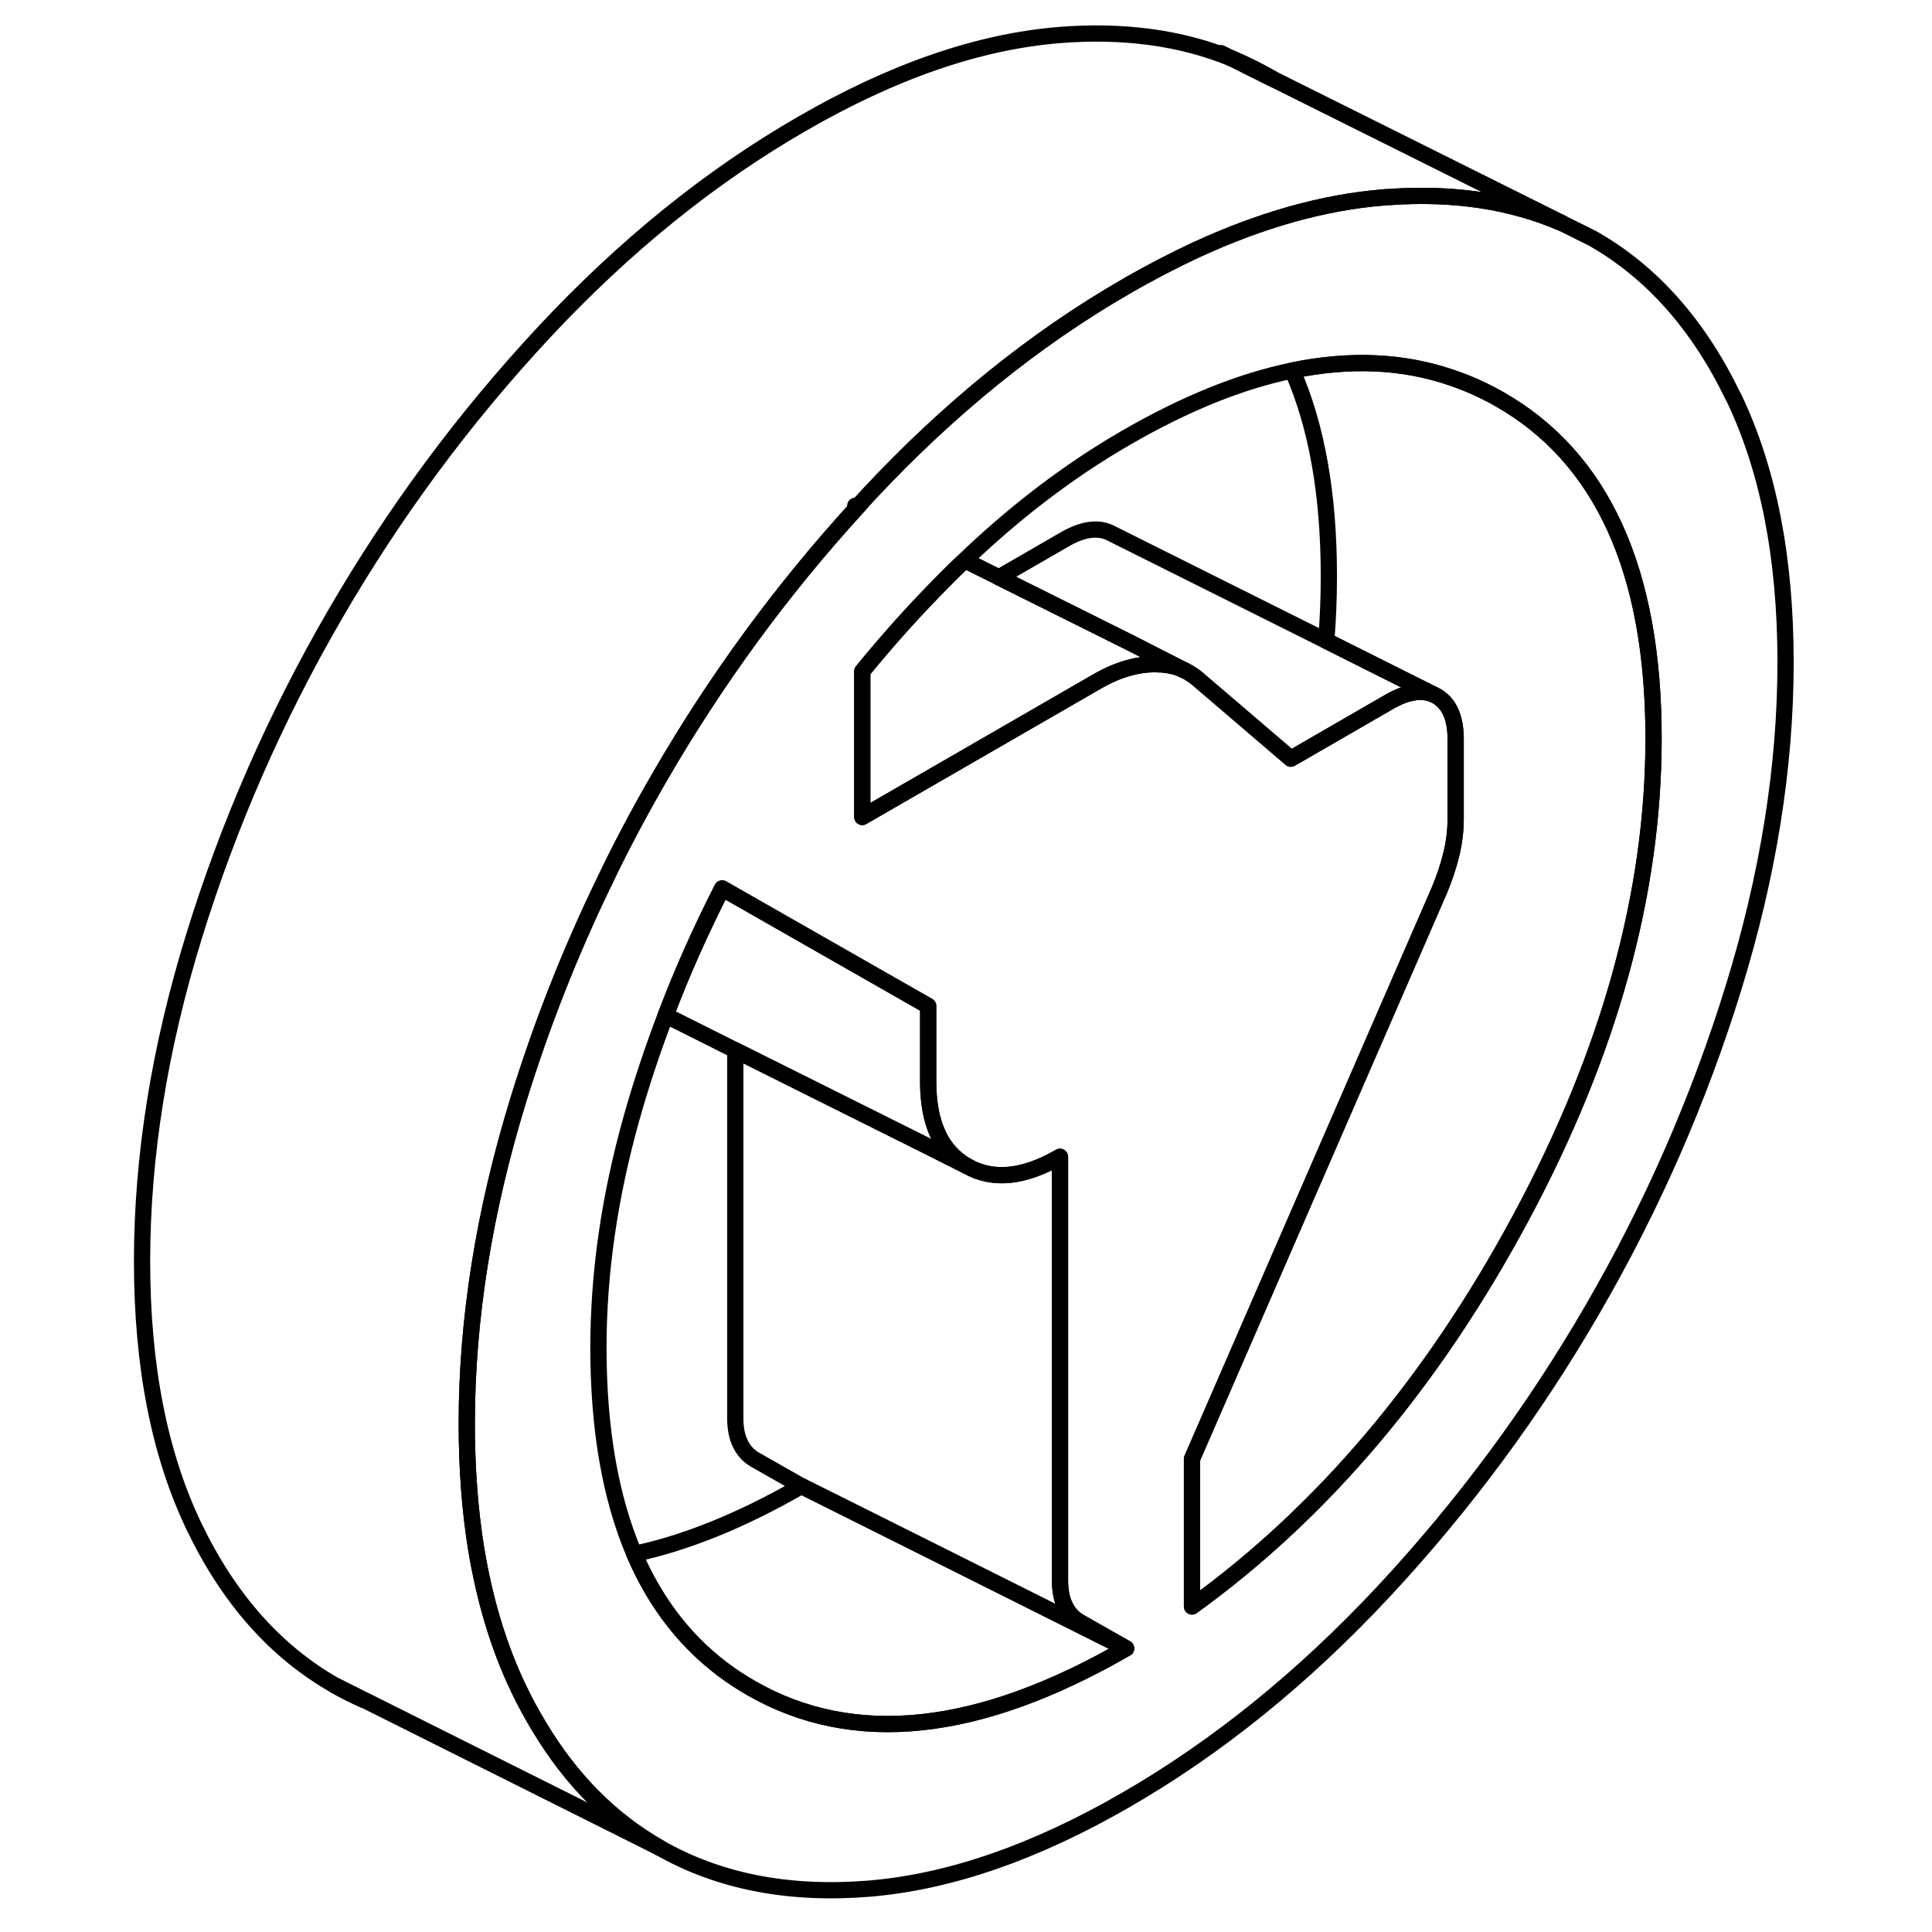 <svg width="24" height="24" viewBox="0 0 106 119" fill="none" xmlns="http://www.w3.org/2000/svg" stroke-width="1px" stroke-linecap="round" stroke-linejoin="round">
    <path d="M66.45 41.281C66.45 41.281 66.42 41.281 66.4 41.261L66.47 41.301C66.47 41.301 66.46 41.281 66.45 41.281Z" stroke="currentColor" stroke-linejoin="round"/>
    <path d="M100.27 24.461C98.14 20.031 95.25 16.761 91.59 14.681L89.7 13.741C86.57 12.391 83.01 11.851 79.02 12.141C78.92 12.141 78.81 12.141 78.7 12.161C75.03 12.461 71.18 13.541 67.15 15.401C65.74 16.061 64.31 16.801 62.86 17.641C57.24 20.881 51.96 25.151 47.01 30.451C46.77 30.711 46.54 30.961 46.32 31.221C41.67 36.311 37.6 41.861 34.13 47.861C32.89 50.001 31.73 52.181 30.68 54.391C28.6 58.691 26.86 63.111 25.45 67.671C23.32 74.571 22.25 81.251 22.25 87.691C22.25 90.421 22.44 92.971 22.82 95.341C23.35 98.571 24.22 101.461 25.45 104.021C25.84 104.841 26.26 105.611 26.71 106.351C28.67 109.621 31.14 112.111 34.13 113.811C37.78 115.891 42.08 116.731 47.02 116.331C51.97 115.921 57.25 114.101 62.87 110.851C68.48 107.611 73.76 103.341 78.71 98.041C83.65 92.741 87.95 86.931 91.6 80.631C95.26 74.321 98.15 67.721 100.28 60.821C102.41 53.921 103.48 47.241 103.48 40.791C103.48 34.341 102.41 28.901 100.28 24.461H100.27ZM39.81 104.001C39.34 103.731 38.88 103.441 38.45 103.141C35.87 101.321 33.92 98.851 32.57 95.711C31.1 92.271 30.36 88.031 30.36 83.001C30.36 78.421 31.04 73.721 32.39 68.901C32.99 66.761 33.7 64.641 34.5 62.541C34.52 62.471 34.55 62.401 34.58 62.341C35.56 59.771 36.7 57.231 37.98 54.721L50.67 61.961V66.621C50.67 67.911 50.87 68.981 51.27 69.851C51.67 70.721 52.27 71.371 53.06 71.821C54.65 72.731 56.56 72.541 58.79 71.251V97.351C58.79 97.971 58.89 98.501 59.1 98.921C59.3 99.351 59.61 99.681 60.01 99.911L62.86 101.531C53.78 106.771 46.1 107.591 39.81 104.001ZM87.17 75.021C81.72 85.161 74.97 93.141 66.92 98.951V89.861L82.15 54.851C82.49 54.041 82.74 53.271 82.91 52.551C83.08 51.831 83.16 51.121 83.16 50.421V45.531C83.16 44.361 82.85 43.531 82.24 43.051C82.17 42.991 82.09 42.931 82 42.881L81.76 42.761C81.02 42.471 80.14 42.621 79.1 43.211L74.27 46.001L73.01 46.731L67.32 41.861C67.25 41.801 67.18 41.741 67.11 41.691C67.04 41.631 66.96 41.581 66.89 41.541C66.78 41.461 66.67 41.391 66.55 41.341C66.53 41.321 66.5 41.311 66.47 41.301L66.4 41.261L66.29 41.211C66.17 41.161 66.05 41.121 65.93 41.081C65.86 41.061 65.8 41.051 65.73 41.031C65.54 40.981 65.34 40.951 65.13 40.931C65.05 40.921 64.96 40.921 64.87 40.921C64.76 40.911 64.65 40.911 64.53 40.911C64.07 40.921 63.61 40.981 63.13 41.111C62.45 41.281 61.75 41.581 61.03 42.001L46.61 50.321V41.351C48.24 39.351 49.95 37.451 51.75 35.651C52.13 35.261 52.52 34.881 52.92 34.511C53.36 34.081 53.81 33.661 54.27 33.251C57.02 30.781 59.88 28.681 62.86 26.961C66.49 24.861 69.9 23.481 73.1 22.821C76.64 22.091 79.91 22.231 82.91 23.261C83.92 23.601 84.9 24.041 85.85 24.581C92.18 28.181 95.35 35.151 95.35 45.481C95.35 55.041 92.62 64.881 87.17 75.021Z" stroke="currentColor" stroke-linejoin="round"/>
    <path d="M62.86 101.531C53.78 106.771 46.1 107.591 39.81 104.001C39.34 103.731 38.88 103.441 38.45 103.141C35.87 101.321 33.92 98.851 32.57 95.711C35.77 95.031 39.2 93.641 42.86 91.531L50.73 95.461L62.86 101.531Z" stroke="currentColor" stroke-linejoin="round"/>
    <path d="M14.12 103.811C14.69 104.141 15.28 104.431 15.89 104.701L14.12 103.811ZM71.59 4.681C70.88 4.281 70.15 3.921 69.39 3.611L71.93 4.881C71.82 4.811 71.7 4.741 71.59 4.681Z" stroke="currentColor" stroke-linejoin="round"/>
    <path d="M62.86 101.531L50.73 95.461L42.86 91.531L40.01 89.911C39.61 89.681 39.3 89.351 39.1 88.921C38.89 88.501 38.79 87.971 38.79 87.351V64.691L50.89 70.731L53.06 71.821C54.65 72.731 56.56 72.541 58.79 71.251V97.351C58.79 97.971 58.89 98.501 59.1 98.921C59.3 99.351 59.61 99.681 60.01 99.911L62.86 101.531Z" stroke="currentColor" stroke-linejoin="round"/>
    <path d="M53.06 71.821L50.89 70.731L38.79 64.691L34.5 62.541C34.52 62.471 34.55 62.401 34.58 62.341C35.56 59.771 36.7 57.231 37.98 54.721L50.67 61.961V66.621C50.67 67.911 50.87 68.981 51.27 69.851C51.67 70.721 52.27 71.371 53.06 71.821Z" stroke="currentColor" stroke-linejoin="round"/>
    <path d="M95.35 45.481C95.35 55.041 92.62 64.881 87.17 75.021C81.72 85.161 74.97 93.141 66.92 98.951V89.861L82.15 54.851C82.49 54.041 82.74 53.271 82.91 52.551C83.08 51.831 83.16 51.121 83.16 50.421V45.531C83.16 44.361 82.85 43.531 82.24 43.051C82.17 42.991 82.09 42.931 82 42.881L81.76 42.761L75.19 39.471C75.3 38.131 75.35 36.801 75.35 35.481C75.35 30.471 74.61 26.251 73.1 22.821C76.64 22.091 79.91 22.231 82.91 23.261C83.92 23.601 84.9 24.041 85.85 24.581C92.18 28.181 95.35 35.151 95.35 45.481Z" stroke="currentColor" stroke-linejoin="round"/>
    <path d="M81.76 42.761C81.02 42.471 80.14 42.621 79.1 43.211L74.27 46.001L73.01 46.731L67.32 41.861C67.25 41.801 67.18 41.741 67.11 41.691C67.04 41.631 66.96 41.581 66.89 41.541C66.78 41.461 66.67 41.391 66.55 41.341C66.53 41.321 66.5 41.311 66.47 41.301C66.46 41.291 66.46 41.281 66.45 41.281C66.43 41.281 66.42 41.281 66.4 41.261L66.29 41.211L63.16 39.611L55.03 35.561L59.1 33.211C60.25 32.551 61.22 32.441 62 32.881L75.19 39.471L81.76 42.761Z" stroke="currentColor" stroke-linejoin="round"/>
    <path d="M69.36 3.601L68.7 3.271" stroke="currentColor" stroke-linejoin="round"/>
    <path d="M89.7 13.741C86.57 12.391 83.01 11.851 79.02 12.141C78.92 12.141 78.81 12.141 78.7 12.161C75.03 12.461 71.18 13.541 67.15 15.401C65.74 16.061 64.31 16.801 62.86 17.641C57.24 20.881 51.96 25.151 47.01 30.451C46.77 30.711 46.54 30.961 46.32 31.221C41.67 36.311 37.6 41.861 34.13 47.861C32.89 50.001 31.73 52.181 30.68 54.391C28.6 58.691 26.86 63.111 25.45 67.671C23.32 74.571 22.25 81.251 22.25 87.691C22.25 90.421 22.44 92.971 22.82 95.341C23.35 98.571 24.22 101.461 25.45 104.021C25.84 104.841 26.26 105.611 26.71 106.351C28.67 109.621 31.14 112.111 34.13 113.811L15.96 104.721L15.9 104.701L14.13 103.811C10.47 101.731 7.58 98.461 5.45 94.021C3.32 89.581 2.25 84.141 2.25 77.691C2.25 71.241 3.32 64.571 5.45 57.671C7.58 50.771 10.47 44.171 14.13 37.861C17.78 31.561 22.08 25.751 27.02 20.451C31.97 15.151 37.25 10.881 42.87 7.641C48.48 4.391 53.76 2.571 58.71 2.161C62.68 1.841 66.24 2.321 69.37 3.601H69.4L71.94 4.881L89.71 13.741H89.7Z" stroke="currentColor" stroke-linejoin="round"/>
    <path d="M66.29 41.211C66.17 41.161 66.05 41.121 65.93 41.081C65.86 41.061 65.8 41.051 65.73 41.031C65.54 40.981 65.34 40.951 65.13 40.931C65.05 40.921 64.96 40.921 64.87 40.921C64.76 40.911 64.65 40.911 64.53 40.911C64.07 40.921 63.61 40.981 63.13 41.111C62.45 41.281 61.75 41.581 61.03 42.001L46.61 50.321V41.351C48.24 39.351 49.95 37.451 51.75 35.651C52.13 35.261 52.52 34.881 52.92 34.511L55.03 35.561L63.16 39.611L66.29 41.211Z" stroke="currentColor" stroke-linejoin="round"/>
    <path d="M46.31 31.221L46.18 31.151" stroke="currentColor" stroke-linejoin="round"/>
</svg>